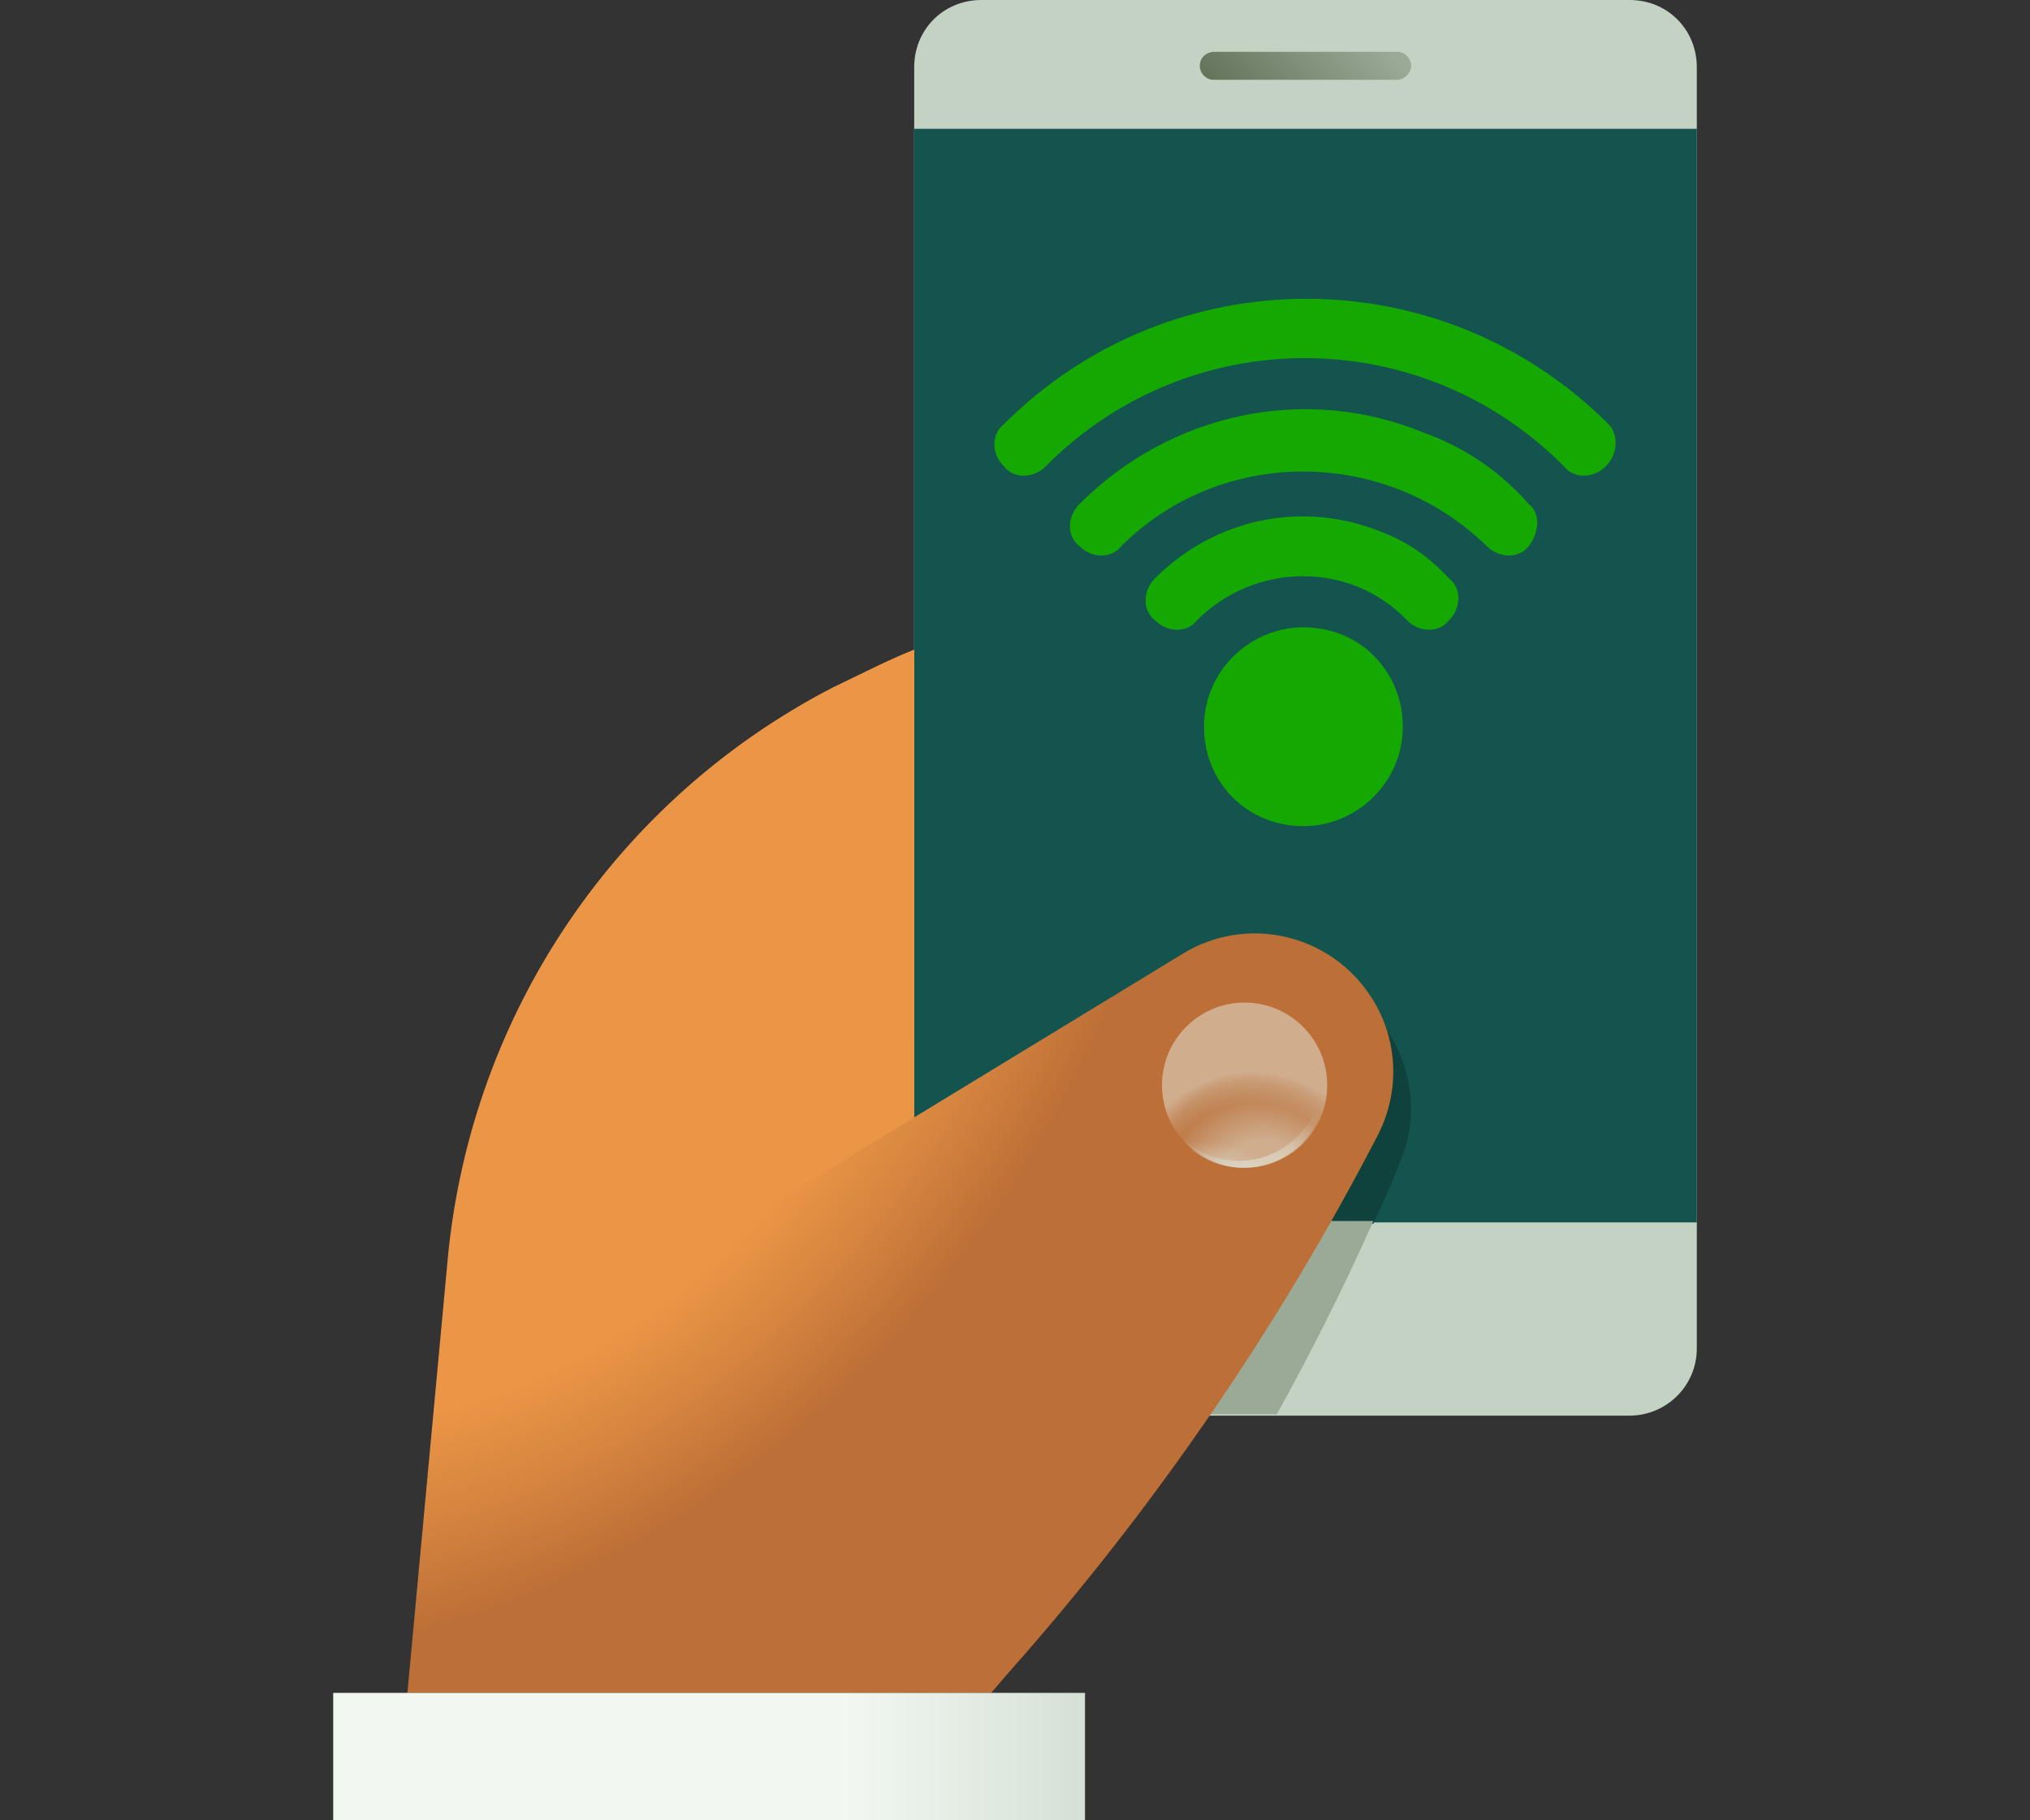<svg xmlns="http://www.w3.org/2000/svg" viewBox="0 0 145 130" aria-hidden="true" role="img"><rect x="0" y="0" width="145" height="130" fill="#333333" stroke="none"/><linearGradient id="internet-connection-161-a-uid-3" gradientUnits="userSpaceOnUse" x1="65.268" y1="50.573" x2="121.192" y2="50.573"><stop offset="0" stop-color="#c3d2c3"></stop><stop offset=".935" stop-color="#c3d2c3"></stop></linearGradient><path d="M116.4 101.1H70.1c-2.7 0-4.8-2.1-4.8-4.8V4.8c0-2.7 2.1-4.8 4.8-4.8h46.3c2.7 0 4.8 2.1 4.8 4.8v91.5c0 2.7-2.2 4.8-4.8 4.8z" fill="url(#internet-connection-161-a-uid-3)"></path><rect x="65.3" y="9.2" width="55.9" height="78.1" fill="#13544e"></rect><path d="M100 83c1.4-3.2.9-7-1.2-9.8-3.2-4.3-9.3-5.2-13.7-2.1L69.6 82.4l-4.4 3.2v1.8h32.9c.7-1.5 1.3-2.9 1.9-4.4z" fill="#0f423c"></path><linearGradient id="internet-connection-161-b-uid-3" gradientUnits="userSpaceOnUse" x1="89.226" y1="8.635" x2="97.234" y2=".627"><stop offset="0" stop-color="#65735b"></stop><stop offset=".935" stop-color="#9aaa97"></stop></linearGradient><path d="M99.8 5.7H86.7c-.6 0-1-.5-1-1 0-.6.5-1 1-1h13.1c.6 0 1 .5 1 1s-.5 1-1 1z" fill="url(#internet-connection-161-b-uid-3)"></path><path d="M65.3 87.3v-1.8 10.8c0 .4.1.8.2 1.2.2.8.6 1.6 1.2 2.1.9.9 2.1 1.4 3.4 1.4h21.1c2.5-4.5 4.8-9.1 6.9-13.8H65.3z" fill="#9aaa97"></path><radialGradient id="internet-connection-161-c-uid-3" cx="21760.385" cy="38224.434" r="500.815" gradientTransform="matrix(.075 -.088 .061 .052 -3927.924 -5.934)" gradientUnits="userSpaceOnUse"><stop offset=".677" stop-color="#eb9546"></stop><stop offset=".835" stop-color="#d6843f"></stop><stop offset="1" stop-color="#bc6f37"></stop></radialGradient><path d="M98 71.3c-2.9-4.6-8.9-6-13.5-3.2L65.3 79.8V46.4c-2 .8-3.9 1.8-5.8 2.7C44 57.1 33.7 72.4 32 89.7l-2.9 31.2h41.7l1.2-1.4C82.3 107.9 91.2 95 98.4 81.1c1.6-3.1 1.5-6.8-.4-9.8z" fill="url(#internet-connection-161-c-uid-3)"></path><radialGradient id="internet-connection-161-d-uid-3" cx="22035.865" cy="38313.406" r="260.541" gradientTransform="matrix(.076 -.088 .084 .072 -4792.074 -759.788)" gradientUnits="userSpaceOnUse"><stop offset=".677" stop-color="#bc6f37"></stop><stop offset=".835" stop-color="#d1803e"></stop><stop offset="1" stop-color="#eb9546"></stop></radialGradient><path d="M39.8 90.1h8.6l16.9-10.3V46.4c-2 .8-3.9 1.8-5.8 2.7-13.5 7-23.1 19.5-26.4 34.1l6.7 6.9z" fill="url(#internet-connection-161-d-uid-3)"></path><radialGradient id="internet-connection-161-e-uid-3" cx="22072.633" cy="38249.375" r="69.164" gradientTransform="translate(-2470.209 -4352.107) scale(.116)" gradientUnits="userSpaceOnUse"><stop offset=".426" stop-color="#e4ebe4"></stop><stop offset="1" stop-color="#d5e0d5" stop-opacity="0"></stop></radialGradient><circle cx="88.9" cy="77.5" r="5.9" opacity=".5" fill="url(#internet-connection-161-e-uid-3)"></circle><radialGradient id="internet-connection-161-f-uid-3" cx="22066.305" cy="38256.75" r="78.488" gradientTransform="translate(-2470.209 -4352.107) scale(.116)" gradientUnits="userSpaceOnUse"><stop offset=".752" stop-color="#d5e0d5" stop-opacity="0"></stop><stop offset="1" stop-color="#e4ebe4"></stop></radialGradient><circle cx="88.9" cy="77.5" r="5.9" opacity=".5" fill="url(#internet-connection-161-f-uid-3)"></circle><radialGradient id="internet-connection-161-g-uid-3" cx="22031.496" cy="38298.715" r="78.488" gradientTransform="translate(-2470.209 -4352.107) scale(.116)" gradientUnits="userSpaceOnUse"><stop offset=".752" stop-color="#e4ebe4"></stop><stop offset="1" stop-color="#d5e0d5" stop-opacity="0"></stop></radialGradient><circle cx="88.9" cy="77.5" r="5.9" opacity=".5" fill="url(#internet-connection-161-g-uid-3)"></circle><radialGradient id="internet-connection-161-h-uid-3" cx="22076.357" cy="38257.758" r="62.853" gradientTransform="translate(-2470.209 -4352.107) scale(.116)" gradientUnits="userSpaceOnUse"><stop offset=".426" stop-color="#e4ebe4"></stop><stop offset="1" stop-color="#d5e0d5" stop-opacity="0"></stop></radialGradient><path d="M93.8 74.3c.4.8.6 1.7.6 2.7 0 3.3-2.7 5.9-5.9 5.9-2.1 0-3.9-1.1-5-2.7 1 1.9 3 3.2 5.3 3.2 3.3 0 5.9-2.7 5.9-5.9.1-1.2-.2-2.3-.9-3.2z" opacity=".5" fill="url(#internet-connection-161-h-uid-3)"></path><linearGradient id="internet-connection-161-i-uid-3" gradientUnits="userSpaceOnUse" x1="23.808" y1="125.441" x2="77.537" y2="125.441"><stop offset=".677" stop-color="#f2f7f2"></stop><stop offset=".917" stop-color="#dde7dd"></stop><stop offset="1" stop-color="#d5e0d5"></stop></linearGradient><rect x="23.8" y="120.9" width="53.7" height="9.1" fill="url(#internet-connection-161-i-uid-3)"></rect><path d="M114.7 33.3c-.9.9-2.3.9-3 0-10.2-10.3-26.8-10.3-37 0-.9.9-2.3.9-3 0-.9-.9-.9-2.3 0-3 11.9-11.9 31.2-12 43.2 0 .7.7.7 2.1-.2 3zm-16 4.7c-5.6-2.3-11.9-1-16.2 3.3-.9.9-.9 2.3 0 3 .9.9 2.3.9 3 0 4.2-4.2 11-4.2 15 0 .9.9 2.3.9 3 0 .9-.9.9-2.3 0-3-1.3-1.4-2.9-2.6-4.8-3.3zm-5.6 6.8c-3.8 0-7.1 3.1-7.1 7.1 0 4 3.1 7.1 7.1 7.1 3.8 0 7.1-3.1 7.1-7.1 0-1.9-.7-3.7-2.1-5.1-1.3-1.3-3.1-2-5-2zm8.6-13.9c-8.5-3.5-18.1-1.4-24.6 5.1-.9.9-.9 2.3 0 3 .9.9 2.3.9 3 0 7.1-7.1 18.8-7.1 26.1 0 .9.9 2.3.9 3 0 .7-.9.9-2.3 0-3-2.1-2.4-4.7-4.1-7.5-5.1z" fill="#14a800"></path></svg>